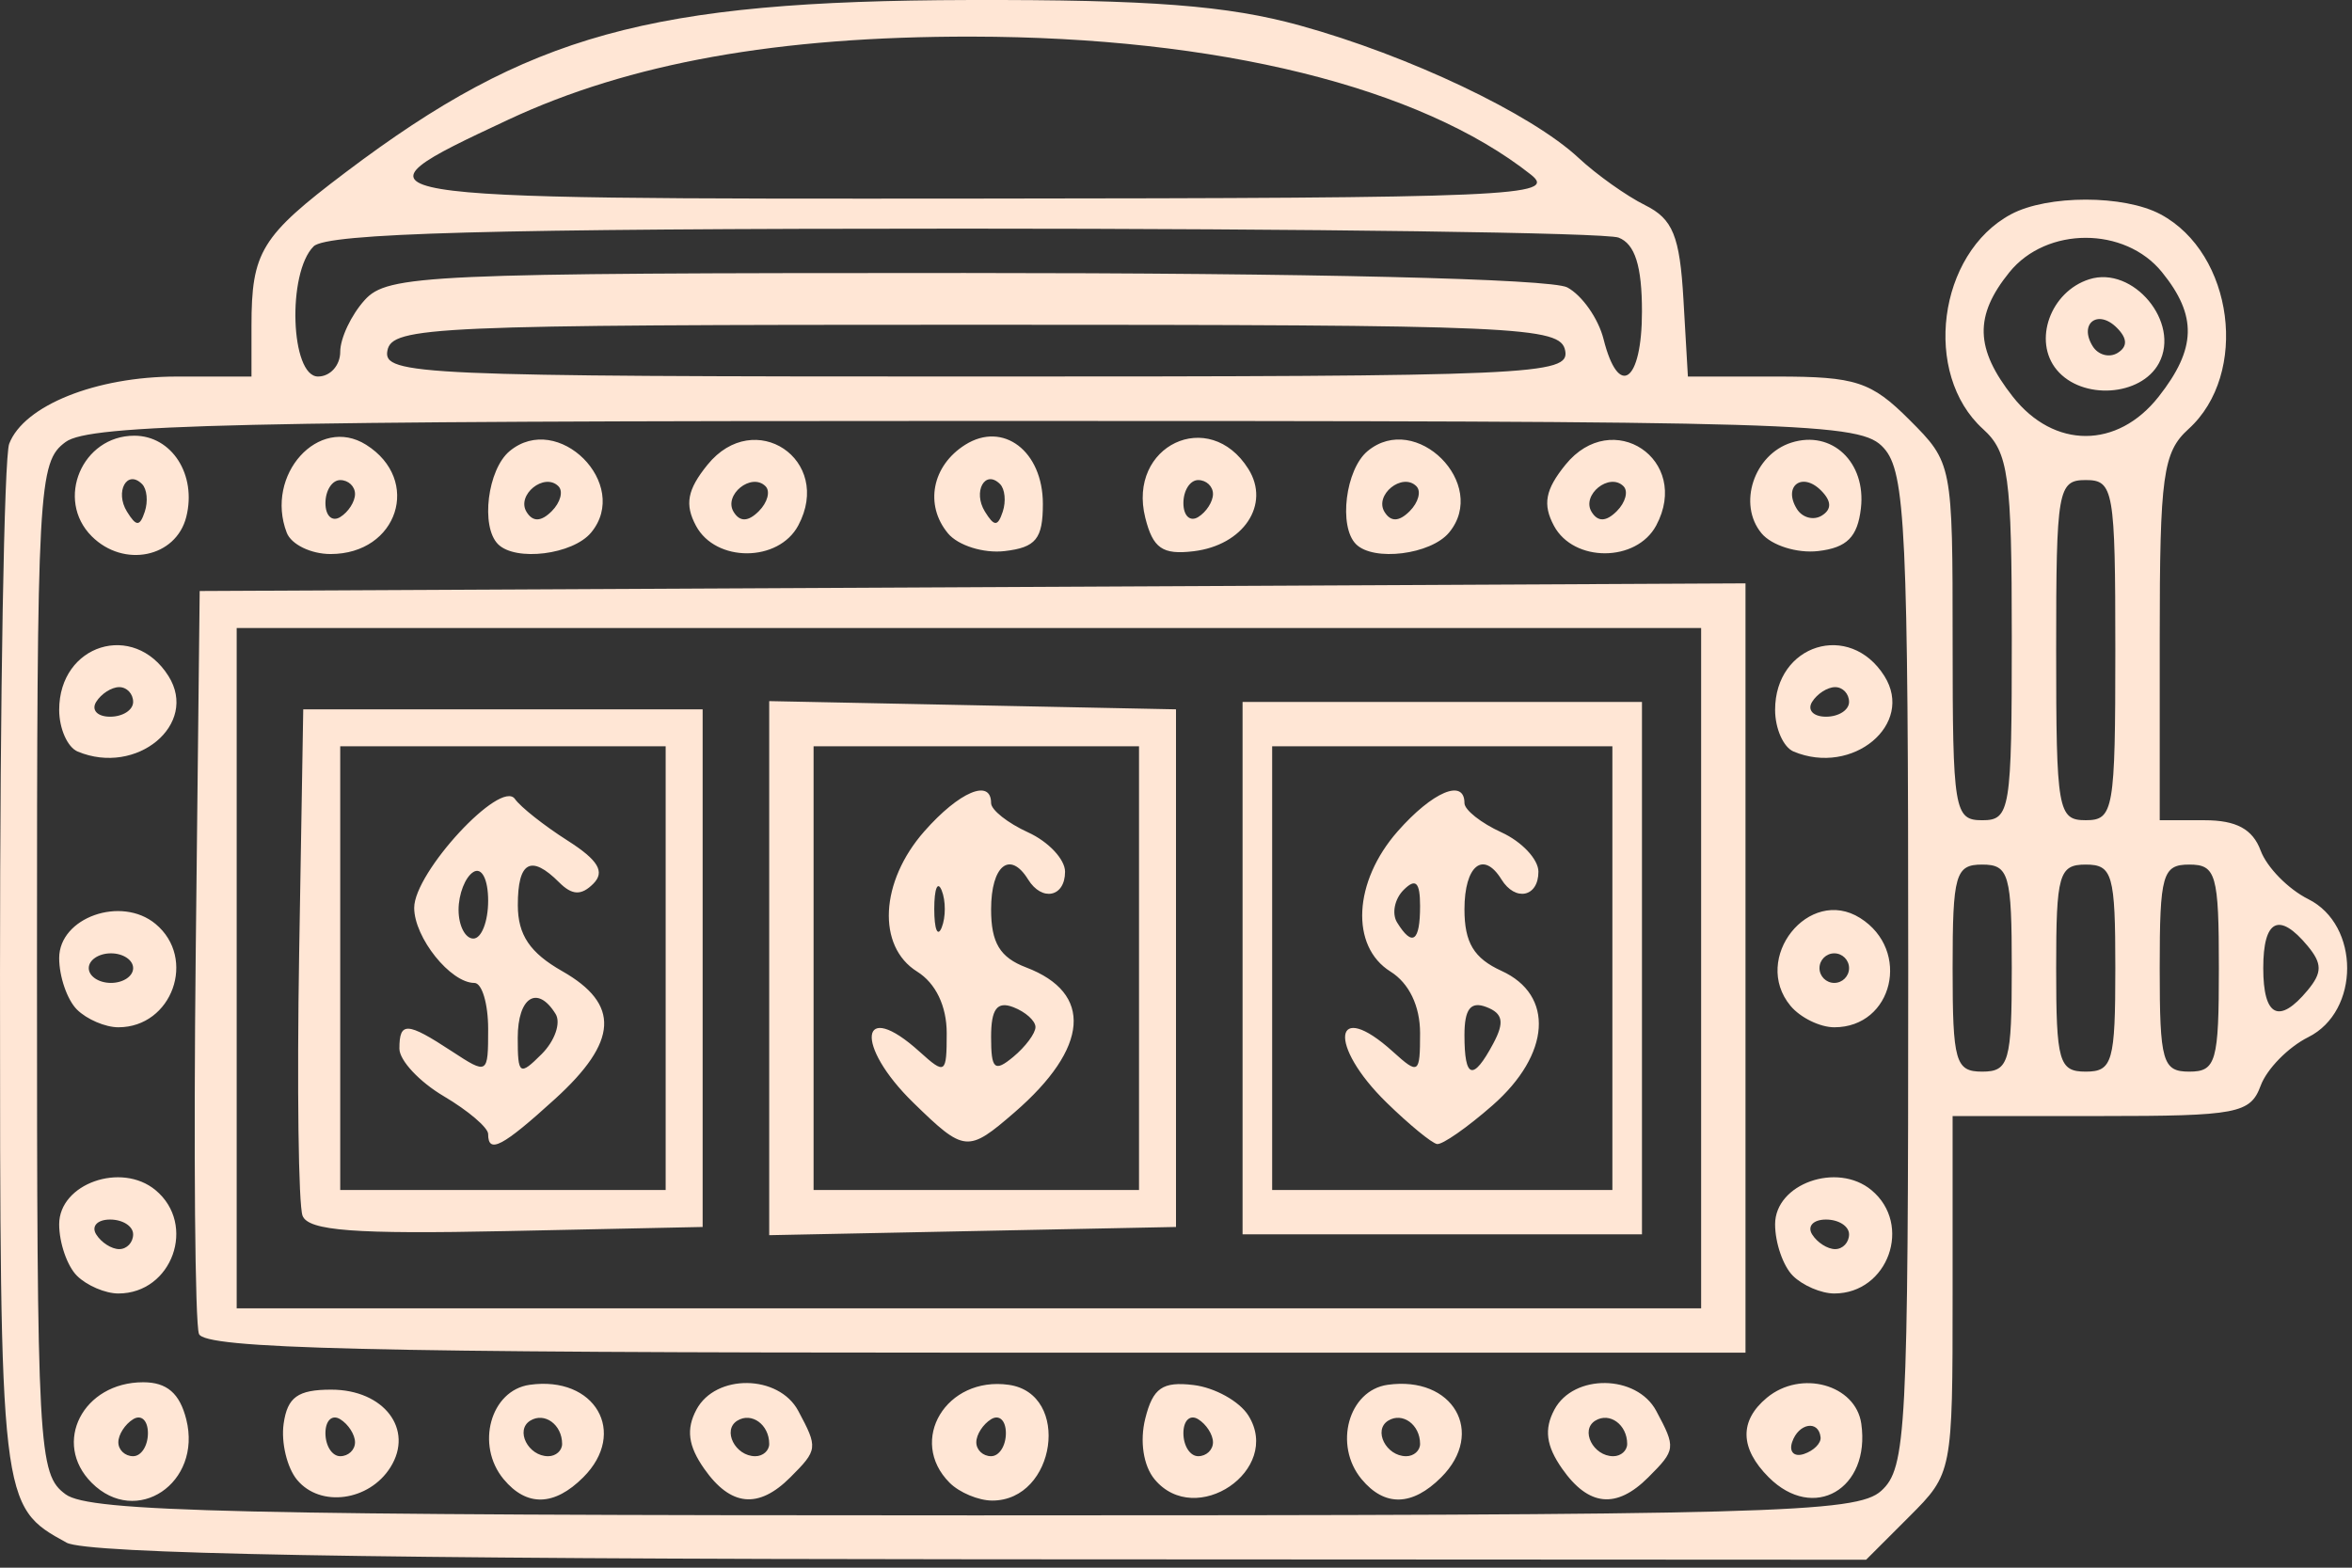 <?xml version="1.0" encoding="UTF-8" standalone="no"?>
<!-- Created with Inkscape (http://www.inkscape.org/) -->

<svg
   version="1.1"
   id="svg1"
   width="159"
   height="106"
   viewBox="0 0 159 106"
   xmlns="http://www.w3.org/2000/svg"
   xmlns:svg="http://www.w3.org/2000/svg">
  <rect x="0" y="0" width="159" height="106" fill="#333333" stroke="none"/>
  <defs
     id="defs1" />
  <g
     id="g1"
     transform="translate(-130.956,-110.14)"
     style="fill:#ffe6d5">
    <path
       style="fill:#ffe6d5"
       d="m 135.456,214.447 c -4.487,-2.454 -4.5,-2.566 -4.5,-38.455 0,-18.825 0.28,-34.956 0.621,-35.846 0.993,-2.588 5.871,-4.545 11.329,-4.545 h 5.05 v -3.418 c 0,-5.021 0.645,-6.073 6.37,-10.396 12.364,-9.335 20.529,-11.592 42.13,-11.646 12.298,-0.031 17.476,0.368 22.38,1.723 7.356,2.032 15.634,5.967 18.833,8.951 1.217,1.135 3.242,2.575 4.5,3.199 1.874,0.93 2.342,2.079 2.59,6.361 l 0.302,5.226 h 6.025 c 5.325,0 6.364,0.339 8.948,2.923 2.908,2.908 2.923,2.985 2.923,15 0,11.41 0.11,12.077 2,12.077 1.892,0 2,-0.667 2,-12.345 0,-10.955 -0.219,-12.543 -1.943,-14.104 -4.116,-3.725 -3.057,-11.875 1.888,-14.522 2.47,-1.322 7.64,-1.322 10.111,0 4.945,2.646 6.004,10.796 1.888,14.522 -1.724,1.561 -1.943,3.149 -1.943,14.104 v 12.345 h 3.032 c 2.146,0 3.254,0.601 3.792,2.054 0.418,1.13 1.866,2.606 3.218,3.28 3.505,1.748 3.505,7.585 0,9.333 -1.352,0.674 -2.8,2.15 -3.218,3.28 -0.697,1.885 -1.585,2.054 -10.792,2.054 H 262.956 v 12.077 c 0,12.015 -0.015,12.092 -2.923,15 l -2.923,2.923 -59.827,-0.03 c -41.369,-0.021 -60.444,-0.368 -61.827,-1.124 z m 122.671,-3.5 c 1.702,-1.541 1.829,-3.971 1.829,-35.171 0,-29.784 -0.184,-33.72 -1.655,-35.345 -1.568,-1.733 -4.787,-1.829 -61.309,-1.829 -49.942,0 -59.97,0.231 -61.595,1.419 -1.856,1.357 -1.941,2.919 -1.941,35.581 0,32.662 0.085,34.224 1.941,35.581 1.625,1.188 11.63,1.419 61.421,1.419 53.944,0 59.65,-0.154 61.309,-1.655 z M 137.156,210.402 c -2.695,-2.695 -0.594,-6.8 3.481,-6.8 1.602,0 2.469,0.748 2.912,2.513 1.082,4.309 -3.379,7.301 -6.393,4.287 z m 3.8,-3.359 c 0,-0.857 -0.45,-1.281 -1,-0.941 -0.55,0.34 -1,1.041 -1,1.559 0,0.518 0.45,0.941 1,0.941 0.55,0 1,-0.702 1,-1.559 z m 10.086,3.162 c -0.682,-0.821 -1.092,-2.53 -0.912,-3.798 0.255,-1.8 0.96,-2.305 3.218,-2.305 3.564,0 5.61,2.684 4.002,5.25 -1.436,2.29 -4.743,2.738 -6.307,0.853 z m 3.914,-2.544 c 0,-0.518 -0.45,-1.219 -1,-1.559 -0.55,-0.34 -1,0.084 -1,0.941 0,0.857 0.45,1.559 1,1.559 0.55,0 1,-0.423 1,-0.941 z m 10.046,2.496 c -1.911,-2.302 -0.89,-6.006 1.759,-6.382 4.423,-0.627 6.654,3.225 3.624,6.255 -1.959,1.959 -3.826,2.003 -5.383,0.126 z m 3.954,-2.388 c 0,-1.302 -1.189,-2.168 -2.156,-1.57 -1.034,0.639 -0.142,2.404 1.215,2.404 0.518,0 0.941,-0.375 0.941,-0.833 z m 9.604,1.679 c -1.086,-1.551 -1.232,-2.672 -0.522,-4 1.302,-2.433 5.562,-2.378 6.882,0.089 1.339,2.502 1.323,2.635 -0.536,4.494 -2.157,2.157 -4.037,1.969 -5.824,-0.583 z m 4.396,-1.679 c 0,-1.302 -1.189,-2.168 -2.156,-1.57 -1.034,0.639 -0.142,2.404 1.215,2.404 0.518,0 0.941,-0.375 0.941,-0.833 z m 12.2,2.633 c -2.86,-2.86 -0.228,-7.225 3.995,-6.627 4.227,0.599 3.195,7.827 -1.117,7.827 -0.923,0 -2.218,-0.54 -2.878,-1.2 z m 3.8,-3.359 c 0,-0.857 -0.45,-1.281 -1,-0.941 -0.55,0.34 -1,1.041 -1,1.559 0,0.518 0.45,0.941 1,0.941 0.55,0 1,-0.702 1,-1.559 z m 10.051,3.12 c -0.757,-0.912 -1.012,-2.58 -0.628,-4.111 0.519,-2.067 1.163,-2.514 3.261,-2.263 1.438,0.172 3.107,1.101 3.71,2.063 2.303,3.678 -3.561,7.664 -6.343,4.311 z m 3.949,-2.502 c 0,-0.518 -0.45,-1.219 -1,-1.559 -0.55,-0.34 -1,0.084 -1,0.941 0,0.857 0.45,1.559 1,1.559 0.55,0 1,-0.423 1,-0.941 z m 10.046,2.496 c -1.911,-2.302 -0.89,-6.006 1.759,-6.382 4.423,-0.627 6.654,3.225 3.624,6.255 -1.959,1.959 -3.826,2.003 -5.383,0.126 z m 3.954,-2.388 c 0,-1.302 -1.189,-2.168 -2.156,-1.57 -1.034,0.639 -0.142,2.404 1.215,2.404 0.518,0 0.941,-0.375 0.941,-0.833 z m 9.604,1.679 c -1.086,-1.551 -1.232,-2.672 -0.522,-4 1.302,-2.433 5.562,-2.378 6.882,0.089 1.339,2.502 1.323,2.635 -0.536,4.494 -2.157,2.157 -4.037,1.969 -5.824,-0.583 z m 4.396,-1.679 c 0,-1.302 -1.189,-2.168 -2.156,-1.57 -1.034,0.639 -0.142,2.404 1.215,2.404 0.518,0 0.941,-0.375 0.941,-0.833 z m 9.571,2.262 c -1.959,-1.959 -2.003,-3.826 -0.126,-5.383 2.302,-1.911 6.006,-0.89 6.382,1.759 0.627,4.423 -3.225,6.654 -6.255,3.624 z m 3.504,-2.704 c -0.124,-1.196 -1.495,-0.964 -1.925,0.325 -0.22,0.66 0.14,1.02 0.8,0.8 0.66,-0.22 1.166,-0.726 1.125,-1.125 z m -109.625,-6.994 c -0.268,-0.698 -0.366,-12.285 -0.219,-25.75 l 0.268,-24.481 52.25,-0.259 52.25,-0.259 v 26.009 26.009 h -52.031 c -41.116,0 -52.134,-0.266 -52.518,-1.269 z M 245.956,175.602 v -23 h -49.5 -49.5 v 23 23 h 49.5 49.5 z m -94.546,16.741 c -0.278,-0.725 -0.381,-8.725 -0.23,-17.779 l 0.276,-16.462 h 13.5 13.5 v 17.5 17.5 l -13.27,0.279 c -10.258,0.216 -13.385,-0.02 -13.776,-1.038 z m 24.546,-16.741 v -15 h -11 -11 v 15 15 h 11 11 z m -12,11.216 c 0,-0.431 -1.35,-1.582 -3,-2.557 -1.65,-0.975 -3,-2.422 -3,-3.216 0,-1.838 0.506,-1.813 3.535,0.172 2.438,1.597 2.465,1.581 2.465,-1.5 0,-1.713 -0.418,-3.115 -0.929,-3.115 -1.615,0 -4.071,-3.066 -4.071,-5.081 0,-2.401 5.853,-8.724 6.81,-7.358 0.379,0.541 1.975,1.804 3.547,2.805 2.089,1.331 2.559,2.118 1.75,2.927 -0.809,0.809 -1.43,0.784 -2.307,-0.093 -1.907,-1.907 -2.8,-1.412 -2.794,1.55 0.005,2.005 0.818,3.212 3,4.453 3.927,2.235 3.787,4.753 -0.48,8.636 -3.563,3.242 -4.527,3.748 -4.527,2.376 z m 4.559,-8.12 c -1.227,-1.986 -2.559,-1.143 -2.559,1.618 0,2.501 0.127,2.587 1.618,1.096 0.89,-0.89 1.314,-2.112 0.941,-2.714 z m -4.559,-7.655 c 0,-1.451 -0.433,-2.292 -1,-1.941 -0.55,0.34 -1,1.491 -1,2.559 0,1.068 0.45,1.941 1,1.941 0.55,0 1,-1.152 1,-2.559 z m 19,4.559 V 157.546 l 13.75,0.278 13.75,0.278 v 17.5 17.5 l -13.75,0.278 -13.75,0.278 z m 25,0 v -15 h -11 -11 v 15 15 h 11 11 z m -15.25,9.104 c -4.015,-3.913 -3.625,-7.111 0.421,-3.449 1.732,1.567 1.829,1.501 1.829,-1.259 0,-1.831 -0.743,-3.379 -2,-4.163 -2.733,-1.707 -2.51,-6.081 0.484,-9.482 2.362,-2.683 4.516,-3.595 4.516,-1.911 0,0.462 1.125,1.352 2.5,1.979 1.375,0.626 2.5,1.824 2.5,2.661 0,1.716 -1.561,2.041 -2.5,0.521 -1.222,-1.977 -2.5,-0.942 -2.5,2.025 0,2.26 0.598,3.252 2.364,3.923 4.555,1.732 4.26,5.44 -0.779,9.802 -3.161,2.736 -3.386,2.715 -6.834,-0.646 z m 8.25,-5.12 c 0,-0.424 -0.675,-1.03 -1.5,-1.346 -1.095,-0.42 -1.5,0.123 -1.5,2.015 0,2.19 0.232,2.398 1.5,1.346 0.825,-0.685 1.5,-1.592 1.5,-2.015 z m -6.338,-9.235 c -0.277,-0.688 -0.504,-0.125 -0.504,1.25 0,1.375 0.227,1.938 0.504,1.25 0.277,-0.688 0.277,-1.812 0,-2.5 z m 20.338,5.25 v -18 h 13.5 13.5 v 18 18 h -13.5 -13.5 z m 25,0 v -15 h -11.5 -11.5 v 15 15 h 11.5 11.5 z m -15.25,9.104 c -4.015,-3.913 -3.625,-7.111 0.421,-3.449 1.732,1.567 1.829,1.501 1.829,-1.259 0,-1.831 -0.743,-3.379 -2,-4.163 -2.733,-1.707 -2.51,-6.081 0.484,-9.482 2.362,-2.683 4.516,-3.595 4.516,-1.911 0,0.462 1.125,1.352 2.5,1.979 1.375,0.626 2.5,1.824 2.5,2.661 0,1.716 -1.561,2.041 -2.5,0.521 -1.221,-1.976 -2.5,-0.942 -2.5,2.021 0,2.252 0.636,3.311 2.5,4.161 3.593,1.637 3.327,5.647 -0.603,9.095 -1.707,1.497 -3.394,2.674 -3.75,2.615 -0.356,-0.059 -1.885,-1.314 -3.397,-2.788 z m 7.197,-4.005 c 0.77,-1.438 0.657,-2.038 -0.465,-2.469 -1.062,-0.408 -1.482,0.13 -1.482,1.9 0,2.96 0.577,3.128 1.947,0.569 z m -4.947,-9.3 c 0,-1.615 -0.296,-1.904 -1.113,-1.087 -0.612,0.612 -0.811,1.602 -0.441,2.2 1.034,1.674 1.554,1.302 1.554,-1.113 z m -90.8,25 c -0.66,-0.66 -1.2,-2.226 -1.2,-3.481 0,-2.742 4.198,-4.23 6.513,-2.308 2.803,2.326 1.127,6.989 -2.513,6.989 -0.88,0 -2.14,-0.54 -2.8,-1.2 z m 3.8,-2.8 c 0,-0.55 -0.702,-1 -1.559,-1 -0.857,0 -1.281,0.45 -0.941,1 0.34,0.55 1.041,1 1.559,1 0.518,0 0.941,-0.45 0.941,-1 z m 112.2,2.8 c -0.66,-0.66 -1.2,-2.226 -1.2,-3.481 0,-2.742 4.198,-4.23 6.513,-2.308 2.803,2.326 1.127,6.989 -2.513,6.989 -0.88,0 -2.14,-0.54 -2.8,-1.2 z m 3.8,-2.8 c 0,-0.55 -0.702,-1 -1.559,-1 -0.857,0 -1.281,0.45 -0.941,1 0.34,0.55 1.041,1 1.559,1 0.518,0 0.941,-0.45 0.941,-1 z m -119.8,-15.2 c -0.66,-0.66 -1.2,-2.226 -1.2,-3.481 0,-2.742 4.198,-4.23 6.513,-2.308 2.803,2.326 1.127,6.989 -2.513,6.989 -0.88,0 -2.14,-0.54 -2.8,-1.2 z m 3.8,-2.8 c 0,-0.55 -0.675,-1 -1.5,-1 -0.825,0 -1.5,0.45 -1.5,1 0,0.55 0.675,1 1.5,1 0.825,0 1.5,-0.45 1.5,-1 z m 112.04,2.548 c -2.656,-3.201 1.245,-8.118 4.71,-5.936 3.462,2.18 2.229,7.388 -1.75,7.388 -0.965,0 -2.297,-0.653 -2.96,-1.452 z m 3.96,-2.548 c 0,-0.55 -0.45,-1 -1,-1 -0.55,0 -1,0.45 -1,1 0,0.55 0.45,1 1,1 0.55,0 1,-0.45 1,-1 z m -119.75,-14.644 c -0.688,-0.288 -1.25,-1.555 -1.25,-2.817 0,-4.449 5.043,-6.012 7.388,-2.289 2.06,3.271 -2.151,6.774 -6.138,5.106 z m 3.75,-3.356 c 0,-0.55 -0.423,-1 -0.941,-1 -0.518,0 -1.219,0.45 -1.559,1 -0.34,0.55 0.084,1 0.941,1 0.857,0 1.559,-0.45 1.559,-1 z m 112.25,3.356 c -0.688,-0.288 -1.25,-1.555 -1.25,-2.817 0,-4.449 5.043,-6.012 7.388,-2.289 2.06,3.271 -2.151,6.774 -6.138,5.106 z m 3.75,-3.356 c 0,-0.55 -0.423,-1 -0.941,-1 -0.518,0 -1.219,0.45 -1.559,1 -0.34,0.55 0.084,1 0.941,1 0.857,0 1.559,-0.45 1.559,-1 z m -118.8,-11.2 c -2.479,-2.479 -0.651,-6.8 2.878,-6.8 2.539,0 4.23,2.639 3.515,5.487 -0.691,2.751 -4.228,3.478 -6.393,1.313 z m 3.404,-3.529 c -1.017,-1.017 -1.855,0.514 -1.021,1.863 0.63,1.019 0.866,1.02 1.204,0.004 0.232,-0.695 0.149,-1.535 -0.183,-1.867 z m 9.78,3.288 c -1.5,-3.91 2.16,-7.965 5.366,-5.946 3.776,2.378 2.146,7.388 -2.404,7.388 -1.325,0 -2.658,-0.649 -2.962,-1.442 z m 4.616,-2.617 c 0,-0.518 -0.45,-0.941 -1,-0.941 -0.55,0 -1,0.702 -1,1.559 0,0.857 0.45,1.281 1,0.941 0.55,-0.34 1,-1.041 1,-1.559 z m 9.667,3.392 c -1.188,-1.188 -0.706,-5.056 0.785,-6.293 3.269,-2.713 8.222,2.239 5.508,5.508 -1.238,1.491 -5.105,1.974 -6.294,0.785 z m 4.083,-3.917 c -0.953,-0.953 -2.863,0.591 -2.153,1.74 0.422,0.683 0.981,0.666 1.7,-0.052 0.589,-0.589 0.793,-1.348 0.454,-1.687 z m 9.3,2.676 c -0.775,-1.448 -0.588,-2.442 0.777,-4.127 3.174,-3.919 8.516,-0.343 6.135,4.107 -1.336,2.496 -5.58,2.508 -6.912,0.02 z m 4.7,-2.676 c -0.953,-0.953 -2.863,0.591 -2.153,1.74 0.422,0.683 0.981,0.666 1.7,-0.052 0.589,-0.589 0.793,-1.348 0.454,-1.687 z m 12.332,3.182 c -1.593,-1.919 -1.075,-4.574 1.168,-5.986 2.565,-1.615 5.25,0.428 5.25,3.997 0,2.365 -0.47,2.946 -2.586,3.192 -1.422,0.165 -3.147,-0.376 -3.833,-1.202 z m 3.522,-3.328 c -1.017,-1.017 -1.855,0.514 -1.021,1.863 0.63,1.019 0.866,1.02 1.204,0.004 0.232,-0.695 0.149,-1.535 -0.183,-1.867 z m 9.819,2.279 c -1.227,-4.888 4.326,-7.517 6.97,-3.3 1.506,2.403 -0.331,5.159 -3.709,5.563 -2.098,0.251 -2.742,-0.196 -3.261,-2.263 z m 4.577,-1.609 c 0,-0.518 -0.45,-0.941 -1,-0.941 -0.55,0 -1,0.702 -1,1.559 0,0.857 0.45,1.281 1,0.941 0.55,-0.34 1,-1.041 1,-1.559 z m 9.667,3.392 c -1.188,-1.188 -0.706,-5.056 0.785,-6.293 3.269,-2.713 8.222,2.239 5.508,5.508 -1.238,1.491 -5.105,1.974 -6.294,0.785 z m 4.083,-3.917 c -0.953,-0.953 -2.863,0.591 -2.153,1.74 0.422,0.683 0.981,0.666 1.7,-0.052 0.589,-0.589 0.793,-1.348 0.454,-1.687 z m 9.3,2.676 c -0.775,-1.448 -0.588,-2.442 0.777,-4.127 3.174,-3.919 8.516,-0.343 6.135,4.107 -1.336,2.496 -5.58,2.508 -6.912,0.02 z m 4.7,-2.676 c -0.953,-0.953 -2.863,0.591 -2.153,1.74 0.422,0.683 0.981,0.666 1.7,-0.052 0.589,-0.589 0.793,-1.348 0.454,-1.687 z m 9.332,3.182 c -1.626,-1.959 -0.518,-5.325 2.017,-6.13 2.741,-0.87 5.064,1.327 4.701,4.446 -0.225,1.939 -0.947,2.661 -2.886,2.886 -1.422,0.165 -3.147,-0.376 -3.833,-1.202 z m 4.022,-2.895 c -1.283,-1.283 -2.585,-0.291 -1.635,1.246 0.368,0.596 1.127,0.8 1.687,0.454 0.683,-0.422 0.666,-0.981 -0.052,-1.7 z m 12.896,32.296 c 0,-6.333 -0.19,-7 -2,-7 -1.81,0 -2,0.667 -2,7 0,6.333 0.19,7 2,7 1.81,0 2,-0.667 2,-7 z m 7,0 c 0,-6.333 -0.19,-7 -2,-7 -1.81,0 -2,0.667 -2,7 0,6.333 0.19,7 2,7 1.81,0 2,-0.667 2,-7 z m 7,0 c 0,-6.333 -0.19,-7 -2,-7 -1.81,0 -2,0.667 -2,7 0,6.333 0.19,7 2,7 1.81,0 2,-0.667 2,-7 z m 6,1.5 c 0.993,-1.197 0.993,-1.803 0,-3 -1.928,-2.323 -3,-1.787 -3,1.5 0,3.287 1.072,3.823 3,1.5 z m -13,-23 c 0,-10.833 -0.116,-11.5 -2,-11.5 -1.884,0 -2,0.667 -2,11.5 0,10.833 0.116,11.5 2,11.5 1.884,0 2,-0.667 2,-11.5 z m 2.927,-17.135 c 2.558,-3.252 2.618,-5.47 0.228,-8.421 -2.507,-3.096 -7.804,-3.096 -10.312,0 -2.39,2.951 -2.33,5.169 0.228,8.421 2.785,3.54 7.07,3.54 9.855,0 z m -6.888,-1.817 c -1.625,-1.958 -0.429,-5.29 2.199,-6.124 2.966,-0.941 6.179,2.925 4.711,5.669 -1.206,2.254 -5.199,2.517 -6.91,0.455 z m 4.064,-2.844 c -1.283,-1.283 -2.585,-0.291 -1.635,1.246 0.368,0.596 1.127,0.8 1.687,0.454 0.683,-0.422 0.666,-0.981 -0.052,-1.7 z m -120.104,1.625 c 0,-0.919 0.745,-2.494 1.655,-3.5 1.549,-1.712 4.14,-1.829 40.566,-1.829 23.325,0 39.639,0.39 40.73,0.974 1.001,0.535 2.105,2.111 2.453,3.5 1.017,4.051 2.596,2.915 2.596,-1.867 0,-3.083 -0.472,-4.574 -1.582,-5 -0.87,-0.334 -20.805,-0.607 -44.3,-0.607 -31.892,0 -43.022,0.304 -43.918,1.2 -1.801,1.801 -1.563,8.8 0.3,8.8 0.825,0 1.5,-0.752 1.5,-1.671 z m 82.81,-0.079 c -0.314,-1.631 -3.012,-1.75 -39.81,-1.75 -36.798,0 -39.495,0.119 -39.81,1.75 -0.316,1.643 2.113,1.75 39.81,1.75 37.697,0 40.126,-0.107 39.81,-1.75 z m -2.31,-11.896 c -7.504,-5.936 -21.174,-9.312 -37.803,-9.337 -13.087,-0.019 -23.149,1.785 -31.345,5.622 -11.417,5.344 -11.296,5.364 31.775,5.329 36.085,-0.029 39.205,-0.164 37.372,-1.614 z"
       id="path2" />
  </g>
</svg>
